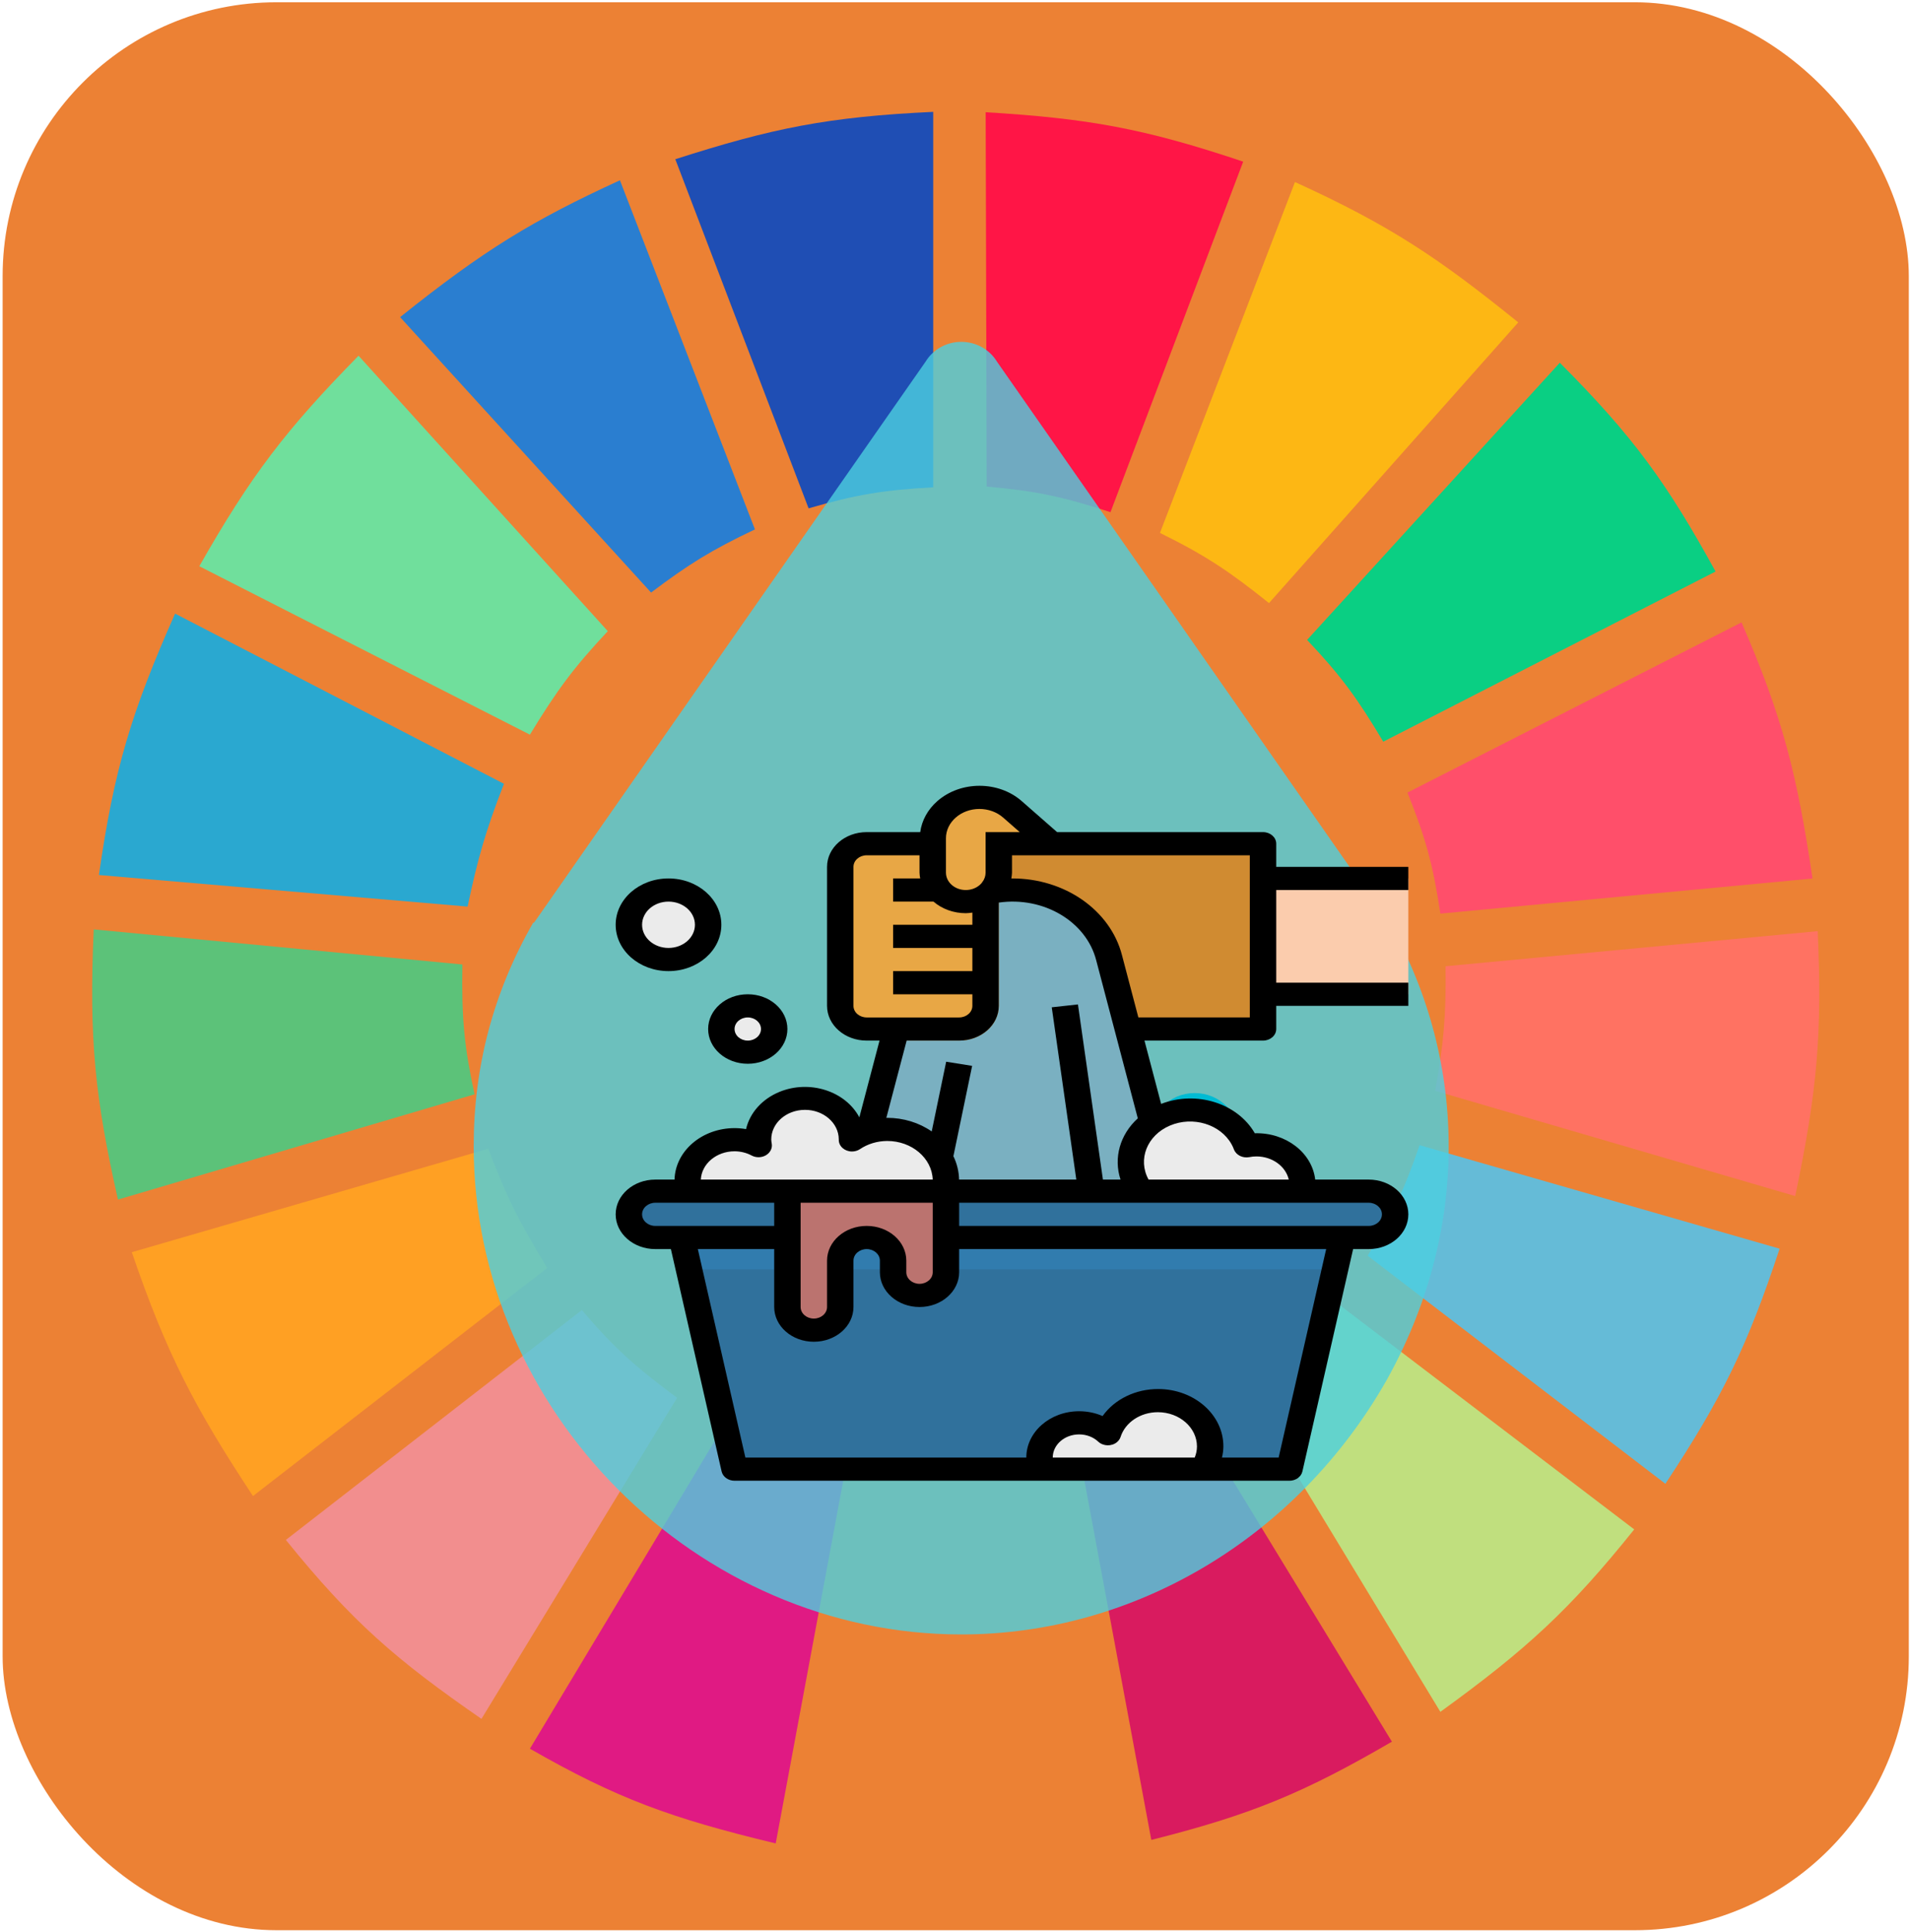 <svg width="687" height="695" viewBox="0 0 687 695" fill="none" xmlns="http://www.w3.org/2000/svg">
<rect x="0.944" y="0.818" width="685.626" height="693.507" rx="98.51" fill="#EC8134"/>
<g clip-path="url(#clip0)">
<path d="M290.839 182.861L242.9 57.276C277.711 46.099 297.867 42.01 335.665 40.237V175.288C317.7 176.295 307.857 177.917 290.839 182.861Z" fill="#1F4EB4"/>
<path d="M354.896 175.025L354.528 40.368C390.979 42.575 411.24 46.077 447.157 58.149L399.423 184.235C382.294 178.651 372.531 176.59 354.896 175.025Z" fill="#FF1546"/>
<path d="M417.22 191.696L465.781 65.481C500.307 81.233 517.455 92.835 546.094 115.967L456.442 216.939C442.423 205.733 434.039 199.993 417.22 191.696Z" fill="#FDB714"/>
<path d="M470.142 230.192L561.038 130.481C587.703 157.223 599.608 173.864 617.07 205.58L497.535 266.794C488.304 251.299 482.43 243.188 470.142 230.192Z" fill="#0ACF83"/>
<path d="M506.252 285.095L626.41 223.881C641.299 258.272 646.383 278.609 651.936 316.018L518.081 328.64C515.456 311.179 512.864 301.653 506.252 285.095Z" fill="#FF4F6A"/>
<path d="M516.211 392.378C519.208 375.612 520.163 365.868 519.946 347.572L653.801 334.95C655.463 371.636 653.637 392.484 645.708 430.243L516.211 392.378Z" fill="#FF7262"/>
<path d="M491.93 451.699C500.707 437.283 504.84 428.614 510.607 411.941L640.104 449.175C628.517 484.198 619.525 502.715 599.013 533.739L491.93 451.699Z" fill="#65BBD7"/>
<path d="M587.808 550.147L480.102 468.107C468.268 481.602 461.157 488.479 447.728 499.661L518.079 615.779C549.234 593.201 564.681 578.964 587.808 550.147Z" fill="#C0DF7E"/>
<path d="M500.648 626.508L430.296 511.021C415.033 518.734 406.094 522.548 389.206 528.06L414.109 661.848C449.787 652.854 468.747 645.079 500.648 626.508Z" fill="#D91B5F"/>
<path d="M323.835 533.108C341.581 534.27 351.532 533.923 369.283 531.846L394.186 665.634C356.123 671.369 335.208 671.84 298.932 666.265L323.835 533.108Z" fill="#EC8134"/>
<path d="M190.603 629.032L260.332 512.914C276.14 521.182 285.73 524.701 303.912 529.322L279.009 663.11C241.365 654.068 221.78 646.919 190.603 629.032Z" fill="#E01A83"/>
<path d="M102.821 553.934L209.282 471.263C221.154 485.231 228.875 491.895 243.524 502.817L173.173 618.304C142.379 597.019 126.607 583.353 102.821 553.934Z" fill="#F28E8E"/>
<path d="M90.99 538.157C69.814 506.005 59.931 486.972 47.409 450.438L175.661 413.204C182.066 430.454 186.924 439.79 196.828 456.117L90.99 538.157Z" fill="#FFA023"/>
<path d="M42.428 431.505C34.189 394.982 31.957 373.797 33.712 334.319L166.321 346.941C165.983 366.492 167.026 376.654 170.679 393.641L42.428 431.505Z" fill="#5CC279"/>
<path d="M35.58 314.756L168.19 326.115C171.869 308.719 174.627 299.036 181.264 281.94L62.974 220.726C47.252 256.186 41.019 276.716 35.58 314.756Z" fill="#2AA8D0"/>
<path d="M71.69 203.686C90.227 171.052 102.854 154.546 128.968 127.957L218.619 227.036C206.488 240.002 200.369 248.175 190.603 264.27L71.69 203.686Z" fill="#70DF9C"/>
<path d="M234.184 213.153C247.634 203.015 255.727 197.94 271.539 190.434L222.978 64.85C191.378 79.364 174.028 89.99 143.91 114.074L234.184 213.153Z" fill="#2A7ED0"/>
<path opacity="0.8" d="M499.75 331.931C499.75 331.384 499.216 330.837 498.68 330.837L358.591 130.081C355.918 125.705 351.106 122.97 345.759 122.97C340.411 122.97 335.599 125.705 332.926 130.081L192.838 330.837C192.304 331.383 192.304 331.931 191.768 331.931C177.332 357.094 170.381 383.898 170.381 412.342C170.381 507.523 250.584 587.935 345.759 587.935C408.318 587.935 466.598 552.925 498.679 496.583C528.089 444.069 528.623 382.803 499.75 331.931Z" fill="#4DCFE0"/>
<path d="M429.71 393.197C420.62 393.197 413.67 400.309 413.67 409.607C413.67 448.446 382.658 480.173 344.694 480.173C335.604 480.173 328.654 487.284 328.654 496.583C328.654 505.882 335.605 512.993 344.694 512.993C400.302 512.993 445.751 466.496 445.751 409.606C445.75 400.309 438.8 393.197 429.71 393.197Z" fill="#00BBD3"/>
<g filter="url(#filter0_d)">
<path d="M282.523 292.123V342.119C282.523 346.723 286.776 350.452 292.028 350.452H434.586V283.79H292.028C286.776 283.79 282.523 287.519 282.523 292.123Z" fill="#D08B31"/>
<path d="M486.861 296.289H434.59V337.952H486.861V296.289Z" fill="#FBCCAD"/>
<path d="M401.323 408.781H287.276L309.378 324.813C313.132 310.555 327.611 300.456 344.3 300.456C360.989 300.456 375.468 310.555 379.222 324.813L401.323 408.781Z" fill="#7AB0C1"/>
<path d="M369.032 415.811L378.463 414.777L368.034 341.607L358.603 342.641L369.032 415.811Z" fill="#7DBDD1"/>
<path d="M320.464 409.521L329.963 363.69L320.617 362.201L311.118 408.032L320.464 409.521Z" fill="#7DBDD1"/>
<path d="M292.028 283.79H325.291C330.542 283.79 334.795 287.519 334.795 292.123V342.119C334.795 346.723 330.542 350.452 325.291 350.452H292.028C286.777 350.452 282.523 346.723 282.523 342.119V292.123C282.524 287.519 286.777 283.79 292.028 283.79Z" fill="#E8A745"/>
<path d="M325.293 279.623H315.789V287.956H325.293C327.916 287.956 330.045 289.822 330.045 292.122V296.288H301.533V304.621H330.045V312.954H301.533V321.287H330.045V329.62H301.533V337.953H330.045V342.119C330.045 344.418 327.916 346.285 325.293 346.285H301.533V354.618H325.293C333.167 354.618 339.549 349.023 339.549 342.119V292.123C339.549 285.218 333.167 279.623 325.293 279.623Z" fill="#F5A338"/>
<path d="M220.746 325.454C228.619 325.454 235.002 319.858 235.002 312.955C235.002 306.052 228.619 300.456 220.746 300.456C212.873 300.456 206.49 306.052 206.49 312.955C206.49 319.858 212.873 325.454 220.746 325.454Z" fill="#EBEBEB"/>
<path d="M249.257 358.785C254.506 358.785 258.761 355.054 258.761 350.452C258.761 345.85 254.506 342.119 249.257 342.119C244.008 342.119 239.753 345.85 239.753 350.452C239.753 355.054 244.008 358.785 249.257 358.785Z" fill="#EBEBEB"/>
<path d="M339.55 283.79H358.558L344.473 271.441C337.91 265.687 327.27 265.692 320.708 271.446C317.563 274.204 315.79 277.95 315.79 281.857V294.207C315.79 299.961 321.108 304.622 327.67 304.622C334.232 304.622 339.549 299.956 339.549 294.207V283.79H339.55Z" fill="#E8A745"/>
<path d="M320.112 408.782C322.488 398.812 315.199 389.038 303.823 386.954C297.835 385.859 291.596 387.1 286.74 390.358V390.267C286.987 382.084 279.626 375.276 270.293 375.055C260.961 374.835 253.196 381.292 252.944 389.475C252.916 390.467 252.996 391.458 253.191 392.437C245.345 388.154 235.024 390.258 230.135 397.137C227.673 400.612 226.974 404.832 228.21 408.782H320.112V408.782Z" fill="#EBEBEB"/>
<path d="M448.602 408.783C448.739 408.095 448.821 407.4 448.844 406.7C448.887 398.684 441.507 392.155 432.364 392.117C431.115 392.113 429.869 392.229 428.653 392.471C424.937 382.668 412.862 377.36 401.676 380.614C390.494 383.872 384.441 394.458 388.151 404.266C388.755 405.866 389.605 407.383 390.675 408.782H448.602V408.783Z" fill="#EBEBEB"/>
<path d="M444.089 508.774H244.508L225.5 425.447H463.097L444.089 508.774Z" fill="#30719C"/>
<path d="M215.994 408.782H472.6C477.85 408.782 482.104 412.511 482.104 417.115C482.104 421.719 477.851 425.448 472.6 425.448H215.994C210.744 425.448 206.49 421.719 206.49 417.115C206.49 412.511 210.744 408.782 215.994 408.782Z" fill="#30719C"/>
<path d="M413.023 508.772C414.677 506.297 415.561 503.484 415.58 500.614C415.608 491.531 407.235 484.145 396.876 484.115C388.484 484.094 381.1 488.957 378.786 496.031C373.478 490.985 364.511 490.669 358.756 495.322C354.536 498.739 353.082 504.047 355.074 508.772H413.023Z" fill="#EBEBEB"/>
<path d="M460.484 436.905L463.097 425.447H225.5L228.113 436.905H460.484Z" fill="#317CAE"/>
<path d="M301.534 408.782H263.519V450.446C263.519 455.049 267.771 458.778 273.023 458.778C278.273 458.778 282.527 455.05 282.527 450.446V433.78C282.527 429.177 286.78 425.447 292.031 425.447C297.282 425.447 301.535 429.176 301.535 433.78V437.947C301.535 442.55 305.788 446.279 311.039 446.279C316.29 446.279 320.543 442.551 320.543 437.947V408.782H301.534Z" fill="#BB736F"/>
<path d="M486.859 300.455V292.123H439.34V283.79C439.34 281.49 437.211 279.624 434.588 279.624H360.524L347.827 268.495C339.454 261.134 325.863 261.113 317.467 268.454C314.026 271.458 311.85 275.395 311.294 279.624H292.03C284.155 279.624 277.774 285.219 277.774 292.123V342.119C277.774 349.023 284.155 354.618 292.03 354.618H296.653L289.392 382.22C284.35 372.737 271.501 368.634 260.686 373.054C254.47 375.596 249.999 380.57 248.639 386.462C247.28 386.22 245.897 386.099 244.51 386.099C232.778 386.116 223.198 394.328 222.918 404.614H215.998C208.124 404.614 201.742 410.21 201.742 417.114C201.742 424.017 208.124 429.613 215.998 429.613H221.605L239.853 509.607C240.304 511.544 242.252 512.94 244.51 512.94H444.092C446.349 512.94 448.297 511.548 448.749 509.607L466.996 429.613H472.603C480.477 429.613 486.859 424.017 486.859 417.114C486.859 410.21 480.477 404.614 472.603 404.614H453.358C452.241 394.915 442.747 387.632 431.637 387.949C425.402 377.125 410.585 372.484 397.941 377.392L391.948 354.619H434.588C437.21 354.619 439.339 352.752 439.339 350.453V342.12H486.859V333.787H439.34V300.455H486.859ZM320.541 281.857C320.536 276.024 325.93 271.291 332.582 271.291C335.78 271.291 338.845 272.403 341.107 274.386L347.085 279.623H334.797V294.206C334.797 295.389 334.407 296.543 333.68 297.539L333.537 297.564L333.58 297.697C331.38 300.559 326.951 301.318 323.687 299.389C321.72 298.226 320.541 296.285 320.541 294.206V281.857H320.541ZM287.277 342.119V292.123C287.277 289.823 289.406 287.957 292.029 287.957H311.037V294.206C311.061 294.906 311.141 295.602 311.279 296.29H301.533V304.622H316.065C319.158 307.293 323.326 308.789 327.669 308.789C328.467 308.768 329.261 308.697 330.045 308.576V312.955H301.533V321.288H330.045V329.621H301.533V337.954H330.045V342.12C330.045 344.42 327.916 346.286 325.293 346.286H292.03C289.406 346.285 287.277 344.419 287.277 342.119ZM311.037 354.618H325.293C333.167 354.618 339.549 349.023 339.549 342.119V304.972C355.663 302.672 371.026 311.784 374.594 325.749L389.548 382.582C383.128 388.424 380.762 396.823 383.338 404.614H377.008L368.022 341.602L358.594 342.635L367.428 404.614H325.264C325.207 401.723 324.518 398.864 323.225 396.202L329.964 363.704L320.621 362.213L315.418 387.294C310.87 384.128 305.23 382.403 299.423 382.403C299.308 382.403 299.204 382.428 299.095 382.428L306.408 354.618H311.037V354.618ZM292.029 421.28C284.155 421.28 277.773 426.875 277.773 433.779V450.444C277.773 452.744 275.644 454.61 273.021 454.61C270.399 454.61 268.27 452.744 268.27 450.444V412.947H315.789V437.945C315.789 440.245 313.66 442.111 311.037 442.111C308.414 442.111 306.285 440.245 306.285 437.945V433.779C306.285 426.875 299.903 421.28 292.029 421.28ZM244.51 394.432C246.714 394.44 248.872 394.986 250.744 396.002C252.332 396.815 254.313 396.748 255.829 395.836C257.369 394.907 258.167 393.29 257.882 391.67C257.787 391.199 257.725 390.724 257.706 390.249C257.659 384.366 263.061 379.567 269.767 379.529C276.472 379.491 281.95 384.224 281.993 390.103C281.993 390.187 281.993 390.266 281.993 390.341C281.993 392.64 284.122 394.507 286.745 394.507C287.771 394.507 288.774 394.215 289.596 393.673C292.409 391.774 295.859 390.736 299.414 390.723C308.252 390.723 315.499 396.869 315.789 404.614H232.373C232.663 398.919 238.009 394.436 244.51 394.432ZM211.246 417.114C211.246 414.814 213.375 412.947 215.998 412.947H258.766V421.28H215.998C213.375 421.28 211.246 419.413 211.246 417.114ZM358.951 504.607C358.951 500.003 363.204 496.274 368.455 496.274C371.064 496.274 373.559 497.224 375.336 498.899C377.141 500.57 380.145 500.644 382.055 499.061C382.668 498.553 383.119 497.907 383.352 497.195C385.039 491.92 390.523 488.279 396.772 488.287C404.532 488.296 410.819 493.812 410.828 500.616C410.823 501.978 410.548 503.328 410.016 504.607H358.951ZM440.209 504.607H419.818C420.146 503.295 420.317 501.957 420.332 500.616C420.375 489.241 409.891 479.988 396.914 479.951C388.764 479.926 381.185 483.609 376.885 489.675C374.266 488.529 371.382 487.938 368.455 487.942C357.958 487.942 349.447 495.404 349.447 504.607H248.402L231.3 429.613H258.766V450.445C258.766 457.348 265.147 462.944 273.021 462.944C280.896 462.944 287.277 457.348 287.277 450.445V433.779C287.277 431.48 289.406 429.613 292.029 429.613C294.652 429.613 296.781 431.48 296.781 433.779V437.945C296.781 444.849 303.163 450.445 311.037 450.445C318.911 450.445 325.292 444.849 325.292 437.945V429.613H457.302L440.209 504.607ZM477.355 417.114C477.355 419.413 475.226 421.28 472.603 421.28H325.293V412.947H472.603C475.226 412.947 477.355 414.809 477.355 417.114ZM424.133 393.782C424.903 395.807 427.289 396.994 429.665 396.536C430.501 396.365 431.357 396.282 432.212 396.282C437.857 396.282 442.723 399.765 443.854 404.614H393.427C389.43 397.386 392.875 388.686 401.115 385.183C409.36 381.679 419.282 384.699 423.278 391.924C423.616 392.524 423.901 393.144 424.133 393.782ZM429.836 346.285H389.753L383.856 323.874C379.67 307.688 363.228 296.222 344.301 296.289H344.058C344.196 295.602 344.277 294.902 344.301 294.206V287.956H429.836V346.285Z" fill="black"/>
<path d="M220.75 329.62C231.247 329.62 239.757 322.158 239.757 312.955C239.757 303.751 231.247 296.289 220.75 296.289C210.253 296.289 201.742 303.751 201.742 312.954C201.742 322.158 210.253 329.62 220.75 329.62ZM220.75 304.622C226.001 304.622 230.254 308.351 230.254 312.955C230.254 317.559 226.001 321.288 220.75 321.288C215.499 321.288 211.246 317.559 211.246 312.955C211.246 308.351 215.499 304.622 220.75 304.622Z" fill="black"/>
<path d="M235.005 350.45C235.005 357.354 241.387 362.949 249.261 362.949C257.135 362.949 263.517 357.354 263.517 350.45C263.517 343.546 257.135 337.951 249.261 337.951C241.387 337.951 235.005 343.547 235.005 350.45ZM254.013 350.45C254.013 352.75 251.884 354.616 249.261 354.616C246.638 354.616 244.51 352.75 244.51 350.45C244.51 348.151 246.638 346.284 249.261 346.284C251.884 346.284 254.013 348.146 254.013 350.45Z" fill="black"/>
</g>
</g>
<defs>
<filter id="filter0_d" x="201.742" y="262.961" width="320.583" height="285.442" filterUnits="userSpaceOnUse" color-interpolation-filters="sRGB">
<feFlood flood-opacity="0" result="BackgroundImageFix"/>
<feColorMatrix in="SourceAlpha" type="matrix" values="0 0 0 0 0 0 0 0 0 0 0 0 0 0 0 0 0 0 127 0"/>
<feOffset dx="19.702" dy="19.702"/>
<feGaussianBlur stdDeviation="7.881"/>
<feColorMatrix type="matrix" values="0 0 0 0 0 0 0 0 0 0 0 0 0 0 0 0 0 0 0.25 0"/>
<feBlend mode="normal" in2="BackgroundImageFix" result="effect1_dropShadow"/>
<feBlend mode="normal" in="SourceGraphic" in2="effect1_dropShadow" result="shape"/>
</filter>
<clipPath id="clip0">
<rect width="622.58" height="646.222" fill="white" transform="translate(32.468 24.461)"/>
</clipPath>
</defs>
</svg>
